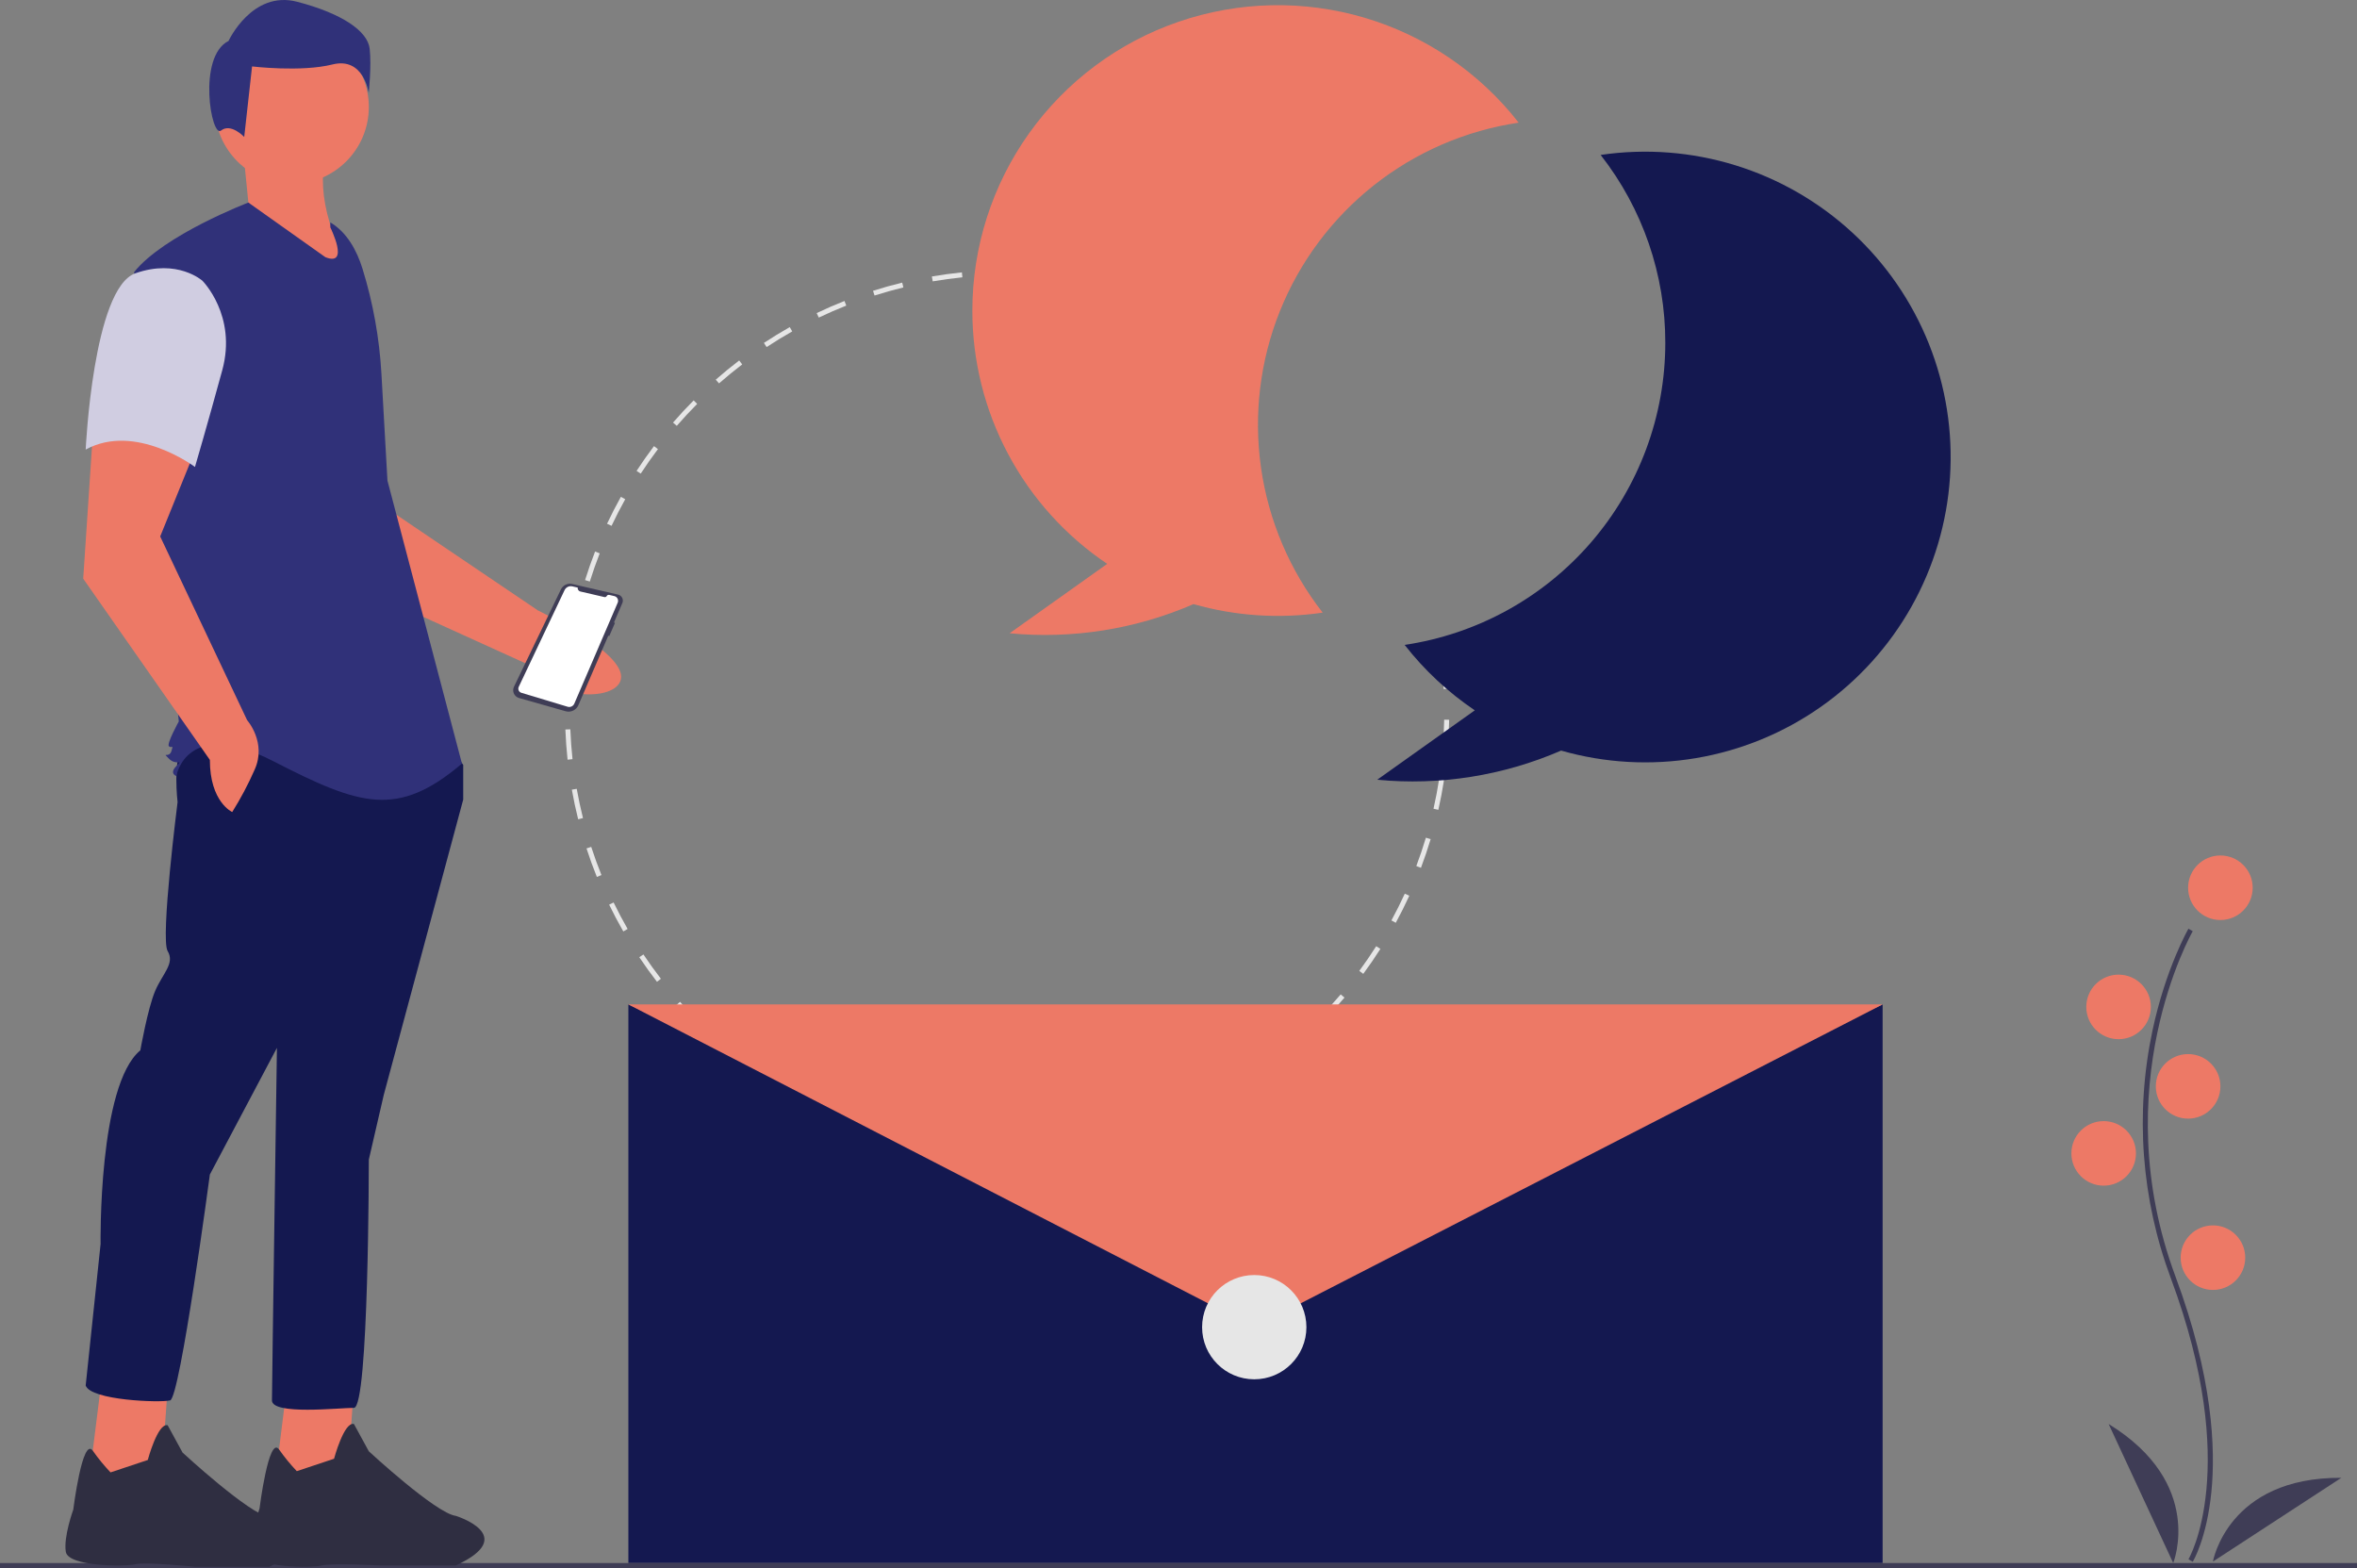 <svg width="678" height="451" viewBox="0 0 678 451" fill="none" xmlns="http://www.w3.org/2000/svg">
<rect x="0" y="0" width="678" height="451" fill="#808080" stroke="none"/>
<rect width="678" height="451"/>
<path d="M285.441 79.186C286.849 79.139 288.283 79.115 289.704 79.115V77.687C288.267 77.687 286.818 77.711 285.394 77.758L285.441 79.186Z" fill="#E6E6E6"/>
<path d="M289.704 331.897C291.625 331.897 293.561 331.854 295.461 331.769L295.397 330.342C292.553 330.469 289.64 330.501 286.778 330.435L286.746 331.863C287.729 331.886 288.715 331.897 289.704 331.897ZM278.045 331.37L278.175 329.948C275.32 329.688 272.444 329.327 269.625 328.875L269.399 330.285C272.249 330.742 275.158 331.107 278.045 331.37ZM304.148 331.087C307.028 330.761 309.929 330.332 312.769 329.812L312.511 328.407C309.703 328.921 306.836 329.345 303.988 329.667L304.148 331.087ZM260.847 328.61L261.17 327.218C258.383 326.573 255.583 325.821 252.848 324.984L252.43 326.35C255.197 327.196 258.029 327.957 260.847 328.61ZM321.282 327.947C324.084 327.232 326.899 326.408 329.647 325.5L329.199 324.145C326.481 325.042 323.698 325.856 320.928 326.564L321.282 327.947ZM244.189 323.513L244.701 322.18C242.031 321.156 239.364 320.027 236.775 318.825L236.174 320.121C238.792 321.336 241.489 322.478 244.189 323.513ZM337.835 322.478C340.519 321.38 343.196 320.175 345.792 318.898L345.16 317.616C342.595 318.879 339.947 320.07 337.293 321.156L337.835 322.478ZM228.408 316.184L229.097 314.933C226.592 313.553 224.103 312.069 221.702 310.522L220.928 311.723C223.357 313.287 225.873 314.788 228.408 316.184ZM353.481 314.781C355.988 313.325 358.473 311.767 360.868 310.147L360.067 308.964C357.699 310.565 355.242 312.107 352.763 313.546L353.481 314.781ZM213.77 306.76L214.624 305.615C212.33 303.906 210.067 302.096 207.896 300.236L206.965 301.319C209.161 303.201 211.45 305.032 213.77 306.76ZM367.92 305.019C370.199 303.24 372.448 301.358 374.604 299.425L373.649 298.362C371.518 300.273 369.294 302.134 367.04 303.894L367.92 305.019ZM200.547 295.427L201.548 294.409C199.508 292.403 197.511 290.302 195.612 288.163L194.543 289.111C196.464 291.274 198.484 293.399 200.547 295.427ZM380.889 293.389C382.907 291.314 384.878 289.144 386.748 286.94L385.658 286.016C383.81 288.196 381.86 290.341 379.865 292.393L380.889 293.389ZM188.983 282.398L190.113 281.525C188.366 279.263 186.673 276.909 185.081 274.528L183.893 275.322C185.503 277.73 187.216 280.111 188.983 282.398ZM392.153 280.108C393.87 277.78 395.527 275.363 397.078 272.926L395.872 272.159C394.338 274.569 392.7 276.959 391.003 279.262L392.153 280.108ZM179.299 267.911L180.538 267.201C179.113 264.718 177.758 262.153 176.508 259.579L175.223 260.202C176.487 262.806 177.858 265.4 179.299 267.911ZM401.499 265.425C402.88 262.886 404.191 260.267 405.393 257.641L404.094 257.047C402.905 259.643 401.609 262.233 400.244 264.743L401.499 265.425ZM171.687 252.23L173.012 251.697C171.943 249.04 170.952 246.312 170.068 243.588L168.709 244.029C169.603 246.784 170.604 249.543 171.687 252.23ZM408.742 249.611C409.763 246.904 410.702 244.127 411.533 241.358L410.164 240.948C409.343 243.686 408.414 246.431 407.405 249.108L408.742 249.611ZM166.309 235.653L167.696 235.307C167.003 232.532 166.399 229.698 165.899 226.884L164.493 227.134C164.998 229.98 165.609 232.846 166.309 235.653ZM413.746 232.933C414.384 230.113 414.932 227.234 415.373 224.376L413.961 224.157C413.524 226.983 412.983 229.83 412.352 232.618L413.746 232.933ZM163.266 218.511L164.687 218.358C164.382 215.519 164.171 212.63 164.059 209.769L162.632 209.825C162.744 212.717 162.958 215.64 163.266 218.511ZM416.41 215.727C416.654 212.85 416.804 209.924 416.854 207.028L415.425 207.004C415.376 209.867 415.228 212.761 414.986 215.606L416.41 215.727ZM164.016 201.154C164.097 198.292 164.277 195.4 164.551 192.558L163.129 192.421C162.852 195.295 162.67 198.22 162.587 201.114L164.016 201.154ZM165.672 184.019C166.143 181.194 166.716 178.354 167.378 175.576L165.988 175.246C165.319 178.054 164.738 180.927 164.262 183.784L165.672 184.019ZM169.662 167.272C170.514 164.546 171.472 161.814 172.51 159.154L171.179 158.635C170.129 161.326 169.16 164.088 168.299 166.846L169.662 167.272ZM175.912 151.249C177.133 148.662 178.459 146.087 179.852 143.595L178.604 142.898C177.196 145.419 175.855 148.024 174.62 150.64L175.912 151.249ZM184.308 136.227C185.873 133.829 187.539 131.458 189.258 129.179L188.118 128.319C186.379 130.623 184.694 133.021 183.111 135.446L184.308 136.227ZM194.68 122.484C196.554 120.324 198.527 118.201 200.544 116.173L199.531 115.166C197.491 117.217 195.495 119.364 193.6 121.548L194.68 122.484ZM206.827 110.275C208.982 108.387 211.226 106.551 213.499 104.817L212.632 103.682C210.334 105.435 208.064 107.292 205.885 109.201L206.827 110.275ZM220.526 99.826C222.919 98.249 225.394 96.735 227.882 95.328L227.179 94.085C224.662 95.508 222.16 97.038 219.739 98.635L220.526 99.826ZM235.531 91.345C238.116 90.109 240.776 88.949 243.437 87.896L242.91 86.568C240.219 87.633 237.529 88.807 234.914 90.056L235.531 91.345ZM251.563 85.001C254.289 84.134 257.081 83.352 259.86 82.676L259.523 81.288C256.711 81.972 253.887 82.763 251.13 83.64L251.563 85.001ZM268.299 80.929C271.116 80.446 273.988 80.055 276.837 79.765L276.692 78.344C273.811 78.637 270.906 79.033 268.057 79.521L268.299 80.929Z" fill="#E6E6E6"/>
<path d="M415.274 198.181L416.701 198.107C416.626 196.667 416.526 195.221 416.405 193.809L414.982 193.931C415.101 195.327 415.2 196.757 415.274 198.181Z" fill="#E6E6E6"/>
<path d="M180.752 449.572H541.543V288.906L361.148 369.953L180.752 288.906V449.572Z" fill="#141850"/>
<path d="M541.543 288.906H180.752L360.79 381.735L541.543 288.906Z" fill="#ED7966"/>
<path d="M360.79 396.73C352.504 396.73 345.787 390.017 345.787 381.735C345.787 373.453 352.504 366.739 360.79 366.739C369.076 366.739 375.793 373.453 375.793 381.735C375.793 390.017 369.076 396.73 360.79 396.73Z" fill="#E6E6E6"/>
<path d="M630.742 449.23C630.906 448.962 634.772 442.511 636.113 429.113C637.342 416.822 636.551 396.104 625.801 367.205C605.436 312.456 630.495 268.282 630.751 267.842L629.515 267.125C629.45 267.237 622.983 278.499 619.164 296.433C614.116 320.21 615.954 344.932 624.462 367.702C644.793 422.358 629.678 448.231 629.523 448.486L630.742 449.23Z" fill="#3F3D56"/>
<path d="M638.706 264.627C633.577 264.627 629.418 260.471 629.418 255.344C629.418 250.217 633.577 246.061 638.706 246.061C643.836 246.061 647.994 250.217 647.994 255.344C647.994 260.471 643.836 264.627 638.706 264.627Z" fill="#ED7966"/>
<path d="M609.414 298.903C604.285 298.903 600.126 294.747 600.126 289.62C600.126 284.493 604.285 280.337 609.414 280.337C614.544 280.337 618.702 284.493 618.702 289.62C618.702 294.747 614.544 298.903 609.414 298.903Z" fill="#ED7966"/>
<path d="M629.418 321.753C624.289 321.753 620.131 317.597 620.131 312.47C620.131 307.343 624.289 303.187 629.418 303.187C634.548 303.187 638.706 307.343 638.706 312.47C638.706 317.597 634.548 321.753 629.418 321.753Z" fill="#ED7966"/>
<path d="M605.127 341.033C599.998 341.033 595.84 336.877 595.84 331.75C595.84 326.623 599.998 322.467 605.127 322.467C610.257 322.467 614.415 326.623 614.415 331.75C614.415 336.877 610.257 341.033 605.127 341.033Z" fill="#ED7966"/>
<path d="M636.563 371.024C631.433 371.024 627.275 366.868 627.275 361.741C627.275 356.614 631.433 352.458 636.563 352.458C641.692 352.458 645.85 356.614 645.85 361.741C645.85 366.868 641.692 371.024 636.563 371.024Z" fill="#ED7966"/>
<path d="M625.132 449.572C625.132 449.572 634.419 426.721 606.556 409.584L625.132 449.572Z" fill="#3F3D56"/>
<path d="M636.554 449.157C636.554 449.157 640.781 424.858 673.497 425.066L636.554 449.157Z" fill="#3F3D56"/>
<path d="M479.03 98.605C479.059 79.018 472.509 59.987 460.428 44.564C473.402 42.653 486.639 43.669 499.168 47.536C511.698 51.404 523.203 58.025 532.839 66.914C542.476 75.804 549.999 86.737 554.858 98.91C559.718 111.084 561.789 124.191 560.921 137.269C560.053 150.347 556.267 163.065 549.842 174.491C543.416 185.916 534.513 195.76 523.786 203.299C513.059 210.838 500.78 215.882 487.849 218.061C474.918 220.24 461.663 219.499 449.056 215.892C432.416 223.116 414.215 226.003 396.155 224.282L424.231 204.315C416.558 199.137 409.748 192.785 404.048 185.492C424.892 182.399 443.929 171.923 457.692 155.975C471.455 140.026 479.028 119.667 479.03 98.605Z" fill="#141850"/>
<path d="M279.702 89.322C279.702 71.032 285.415 53.199 296.043 38.31C306.672 23.421 321.685 12.22 338.989 6.27C356.293 0.319 375.023 -0.083 392.567 5.117C410.111 10.318 425.593 20.863 436.852 35.281C421.652 37.533 407.308 43.729 395.251 53.252C383.195 62.775 373.848 75.291 368.143 89.552C362.438 103.813 360.574 119.319 362.737 134.525C364.901 149.731 371.016 164.104 380.472 176.21C368.054 178.038 355.39 177.203 343.319 173.762C326.68 180.986 308.478 183.873 290.418 182.152L318.494 162.185C306.545 154.152 296.756 143.304 289.991 130.597C283.226 117.891 279.693 103.716 279.702 89.322Z" fill="#ED7966"/>
<path d="M0 449.572H678V451H0V449.572Z" fill="#3F3D56"/>
<path d="M102.061 114.642L106.3 142.835L154.743 175.584C154.743 175.584 180.213 187.783 178.609 195.362C177.18 202.118 157.526 201.319 151.341 190.871L93.424 164.555L74.054 126.228L102.061 114.642Z" fill="#ED7966"/>
<path d="M101.807 398.873L99.664 428.864L78.945 427.436L82.517 398.873H101.807Z" fill="#ED7966"/>
<path d="M96.092 419.581C96.092 419.581 98.949 408.87 101.807 409.584L106.094 417.439C106.094 417.439 125.384 435.29 131.099 436.004C131.099 436.004 149.674 441.717 131.099 450.286H109.666C109.666 450.286 95.377 449.572 92.519 450.286C89.662 451 73.23 451 72.515 446.716C71.801 442.431 74.659 433.862 74.659 433.862C74.659 433.862 77.293 412.795 80.263 416.902C81.814 419.105 83.523 421.194 85.375 423.151L96.092 419.581Z" fill="#2F2E41"/>
<path d="M48.224 399.23L46.081 429.221L25.362 427.793L28.935 399.23H48.224Z" fill="#ED7966"/>
<path d="M42.509 419.938C42.509 419.938 45.367 409.227 48.224 409.941L52.511 417.796C52.511 417.796 71.801 435.647 77.516 436.361C77.516 436.361 96.092 442.074 77.516 450.643H56.083C56.083 450.643 41.794 449.215 38.937 449.929C36.079 450.643 19.647 450.643 18.933 446.359C18.218 442.074 21.076 434.219 21.076 434.219C21.076 434.219 23.711 413.152 26.68 417.259C28.232 419.462 29.94 421.551 31.792 423.508L42.509 419.938Z" fill="#2F2E41"/>
<path d="M129.67 214.999L133.242 219.998V229.995L110.38 314.969L106.094 333.535C106.094 333.535 106.094 404.942 101.807 404.942C97.521 404.942 78.231 407.085 78.231 402.8C78.231 398.516 79.66 301.402 79.66 301.402L60.37 337.82C60.37 337.82 51.797 402.086 48.939 402.8C46.081 403.514 26.077 402.8 24.648 398.516L28.935 357.814C28.935 357.814 28.22 312.113 40.366 302.116C40.366 302.116 42.509 289.977 44.652 284.978C46.796 279.98 50.368 277.123 48.224 273.553C46.081 269.983 51.082 230.709 51.082 230.709C51.082 230.709 49.653 218.569 52.511 214.999C55.369 211.429 129.67 214.999 129.67 214.999Z" fill="#141850"/>
<path d="M83.946 52.905C71.714 52.905 61.799 42.994 61.799 30.768C61.799 18.543 71.714 8.632 83.946 8.632C96.178 8.632 106.094 18.543 106.094 30.768C106.094 42.994 96.178 52.905 83.946 52.905Z" fill="#ED7966"/>
<path d="M70.015 43.979L71.444 58.26L65.728 63.259L102.164 80.397C93.189 65.07 90.531 51.114 95.02 41.123L70.015 43.979Z" fill="#ED7966"/>
<path d="M95.02 65.401C95.02 65.401 100.735 76.826 93.591 73.97L71.444 58.26C71.444 58.26 47.153 67.543 38.58 78.254L45.724 153.946L51.439 207.501C51.439 207.501 47.867 213.928 48.582 214.642C49.296 215.356 50.011 213.928 49.296 216.07C48.582 218.212 46.438 216.07 48.582 218.212C50.725 220.355 52.868 218.212 50.725 220.355C48.582 222.497 50.725 223.211 50.725 223.211C50.725 223.211 53.583 206.073 78.588 218.927C103.593 231.78 114.31 235.35 132.885 219.641L111.452 138.236L109.721 107.534C109.143 97.279 107.317 87.132 104.284 77.318C102.646 72.017 99.791 66.808 95.02 63.973V65.401Z" fill="#303179"/>
<path d="M56.798 127.882L46.081 154.303L71.086 207.144C71.086 207.144 76.802 213.571 73.23 221.426C71.384 225.623 69.235 229.68 66.8 233.565C66.8 233.565 60.37 230.709 60.37 218.57L23.934 166.442L26.791 123.598L56.798 127.882Z" fill="#ED7966"/>
<path d="M58.227 80.754C58.227 80.754 68.229 90.751 63.942 106.46C59.655 122.17 56.083 134.309 56.083 134.309C56.083 134.309 38.937 121.456 24.648 129.31C24.648 129.31 26.791 82.896 38.937 78.611C51.082 74.327 58.227 80.754 58.227 80.754Z" fill="#D0CDE1"/>
<path d="M65.74 11.779C65.74 11.779 72.506 -2.875 85.476 0.507C98.446 3.888 105.776 8.961 106.34 14.033C106.904 19.106 106.058 26.715 106.058 26.715C106.058 26.715 104.648 16.288 95.626 18.542C86.604 20.797 72.506 19.106 72.506 19.106L70.251 39.396C70.251 39.396 66.404 35.298 63.585 37.552C60.765 39.807 56.717 16.288 65.74 11.779Z" fill="#303179"/>
<path d="M177.782 171.028L164.595 167.976C163.959 167.828 163.291 167.902 162.702 168.184C162.113 168.466 161.638 168.94 161.354 169.528L147.847 197.524C147.7 197.83 147.621 198.163 147.616 198.502C147.612 198.841 147.681 199.177 147.82 199.486C147.96 199.796 148.165 200.071 148.421 200.292C148.678 200.514 148.98 200.677 149.306 200.77L162.707 204.575C163.425 204.779 164.192 204.715 164.866 204.395C165.539 204.074 166.074 203.52 166.369 202.835L174.987 182.827L175.25 182.972L176.89 179.181L176.618 179.042L179.023 173.456C179.127 173.217 179.175 172.958 179.167 172.698C179.158 172.438 179.092 172.182 178.974 171.951C178.855 171.719 178.687 171.516 178.481 171.356C178.275 171.197 178.036 171.085 177.782 171.028Z" fill="#3F3D56"/>
<path d="M166.184 169.014L164.644 168.658C164.202 168.556 163.739 168.607 163.33 168.805C162.922 169.002 162.593 169.333 162.399 169.743L149.215 197.56C149.139 197.72 149.098 197.895 149.096 198.072C149.094 198.249 149.13 198.425 149.202 198.587C149.274 198.749 149.38 198.893 149.513 199.011C149.646 199.128 149.803 199.215 149.972 199.266L163.279 203.279C163.654 203.392 164.058 203.364 164.414 203.198C164.769 203.033 165.051 202.742 165.206 202.382L177.68 173.364C177.761 173.176 177.799 172.973 177.793 172.768C177.786 172.564 177.735 172.363 177.643 172.181C177.55 171.999 177.419 171.839 177.258 171.713C177.097 171.587 176.911 171.497 176.711 171.451L175.251 171.113C175.11 171.08 174.962 171.095 174.829 171.155C174.697 171.215 174.589 171.317 174.52 171.445C174.46 171.558 174.364 171.648 174.248 171.701C174.131 171.754 174 171.767 173.875 171.738L166.943 170.133C166.699 170.076 166.485 169.93 166.344 169.722C166.203 169.515 166.146 169.262 166.184 169.014Z" fill="white"/>
</svg>
